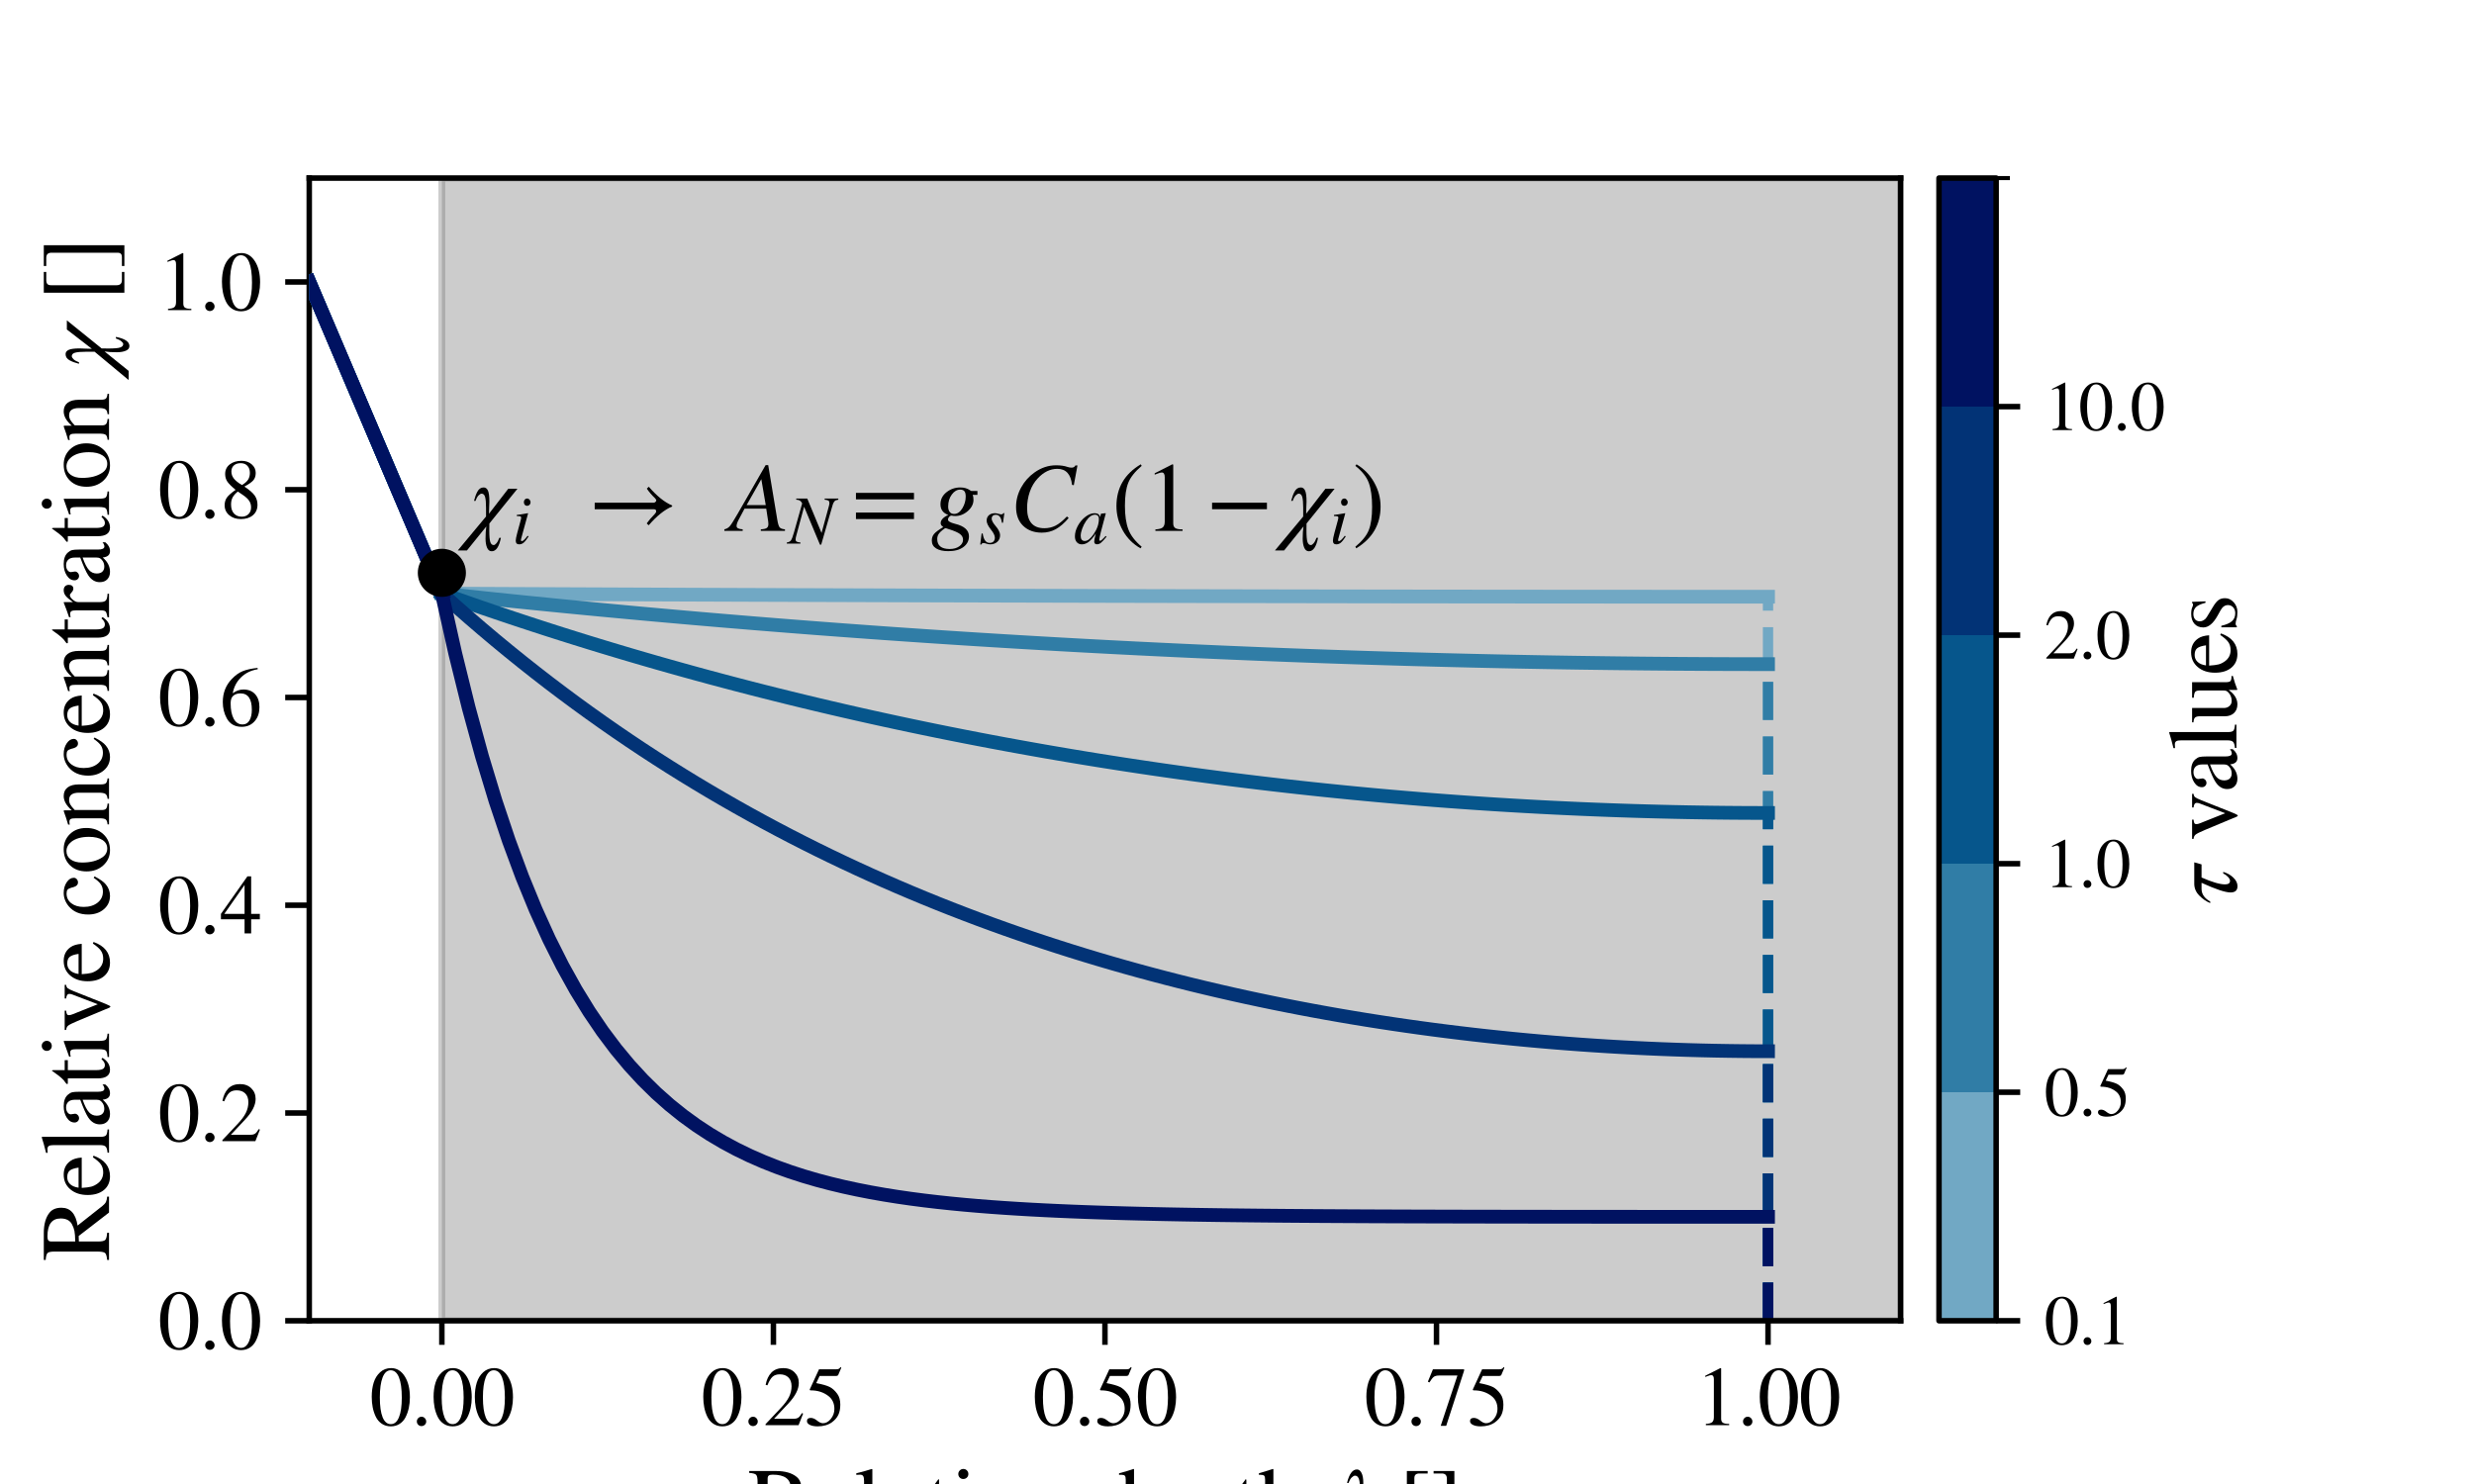<?xml version="1.0" encoding="utf-8" standalone="no"?>
<!DOCTYPE svg PUBLIC "-//W3C//DTD SVG 1.1//EN"
  "http://www.w3.org/Graphics/SVG/1.1/DTD/svg11.dtd">
<svg xmlns:xlink="http://www.w3.org/1999/xlink" width="360pt" height="216pt" viewBox="0 0 360 216" xmlns="http://www.w3.org/2000/svg" version="1.1">
 <defs>
  <style type="text/css">*{stroke-linejoin: round; stroke-linecap: butt}</style>
 </defs>
 <g id="figure_1">
  <g id="patch_1">
   <path d="M 0 216 
L 360 216 
L 360 0 
L 0 0 
z
" style="fill: #ffffff"/>
  </g>
  <g id="axes_1">
   <g id="patch_2">
    <path d="M 45 192.24 
L 276.57 192.24 
L 276.57 25.92 
L 45 25.92 
z
" style="fill: #ffffff"/>
   </g>
   <g id="PolyCollection_1">
    <defs>
     <path id="m9132b98c74" d="M 64.297 -23.76 
L 45 -23.76 
L 45 -190.08 
L 64.297 -190.08 
L 64.297 -190.08 
L 64.297 -23.76 
z
" style="stroke: #ffffff; stroke-opacity: 0.4"/>
    </defs>
    <g clip-path="url(#pfd5f0d694a)">
     <use xlink:href="#m9132b98c74" x="0" y="216" style="fill: #ffffff; fill-opacity: 0.4; stroke: #ffffff; stroke-opacity: 0.4"/>
    </g>
   </g>
   <g id="PolyCollection_2">
    <defs>
     <path id="md818b9df9e" d="M 276.57 -23.76 
L 64.297 -23.76 
L 64.297 -190.08 
L 276.57 -190.08 
L 276.57 -190.08 
L 276.57 -23.76 
z
" style="stroke: #808080; stroke-opacity: 0.4"/>
    </defs>
    <g clip-path="url(#pfd5f0d694a)">
     <use xlink:href="#md818b9df9e" x="0" y="216" style="fill: #808080; fill-opacity: 0.4; stroke: #808080; stroke-opacity: 0.4"/>
    </g>
   </g>
   <g id="matplotlib.axis_1">
    <g id="xtick_1">
     <g id="line2d_1">
      <defs>
       <path id="m2abc762a19" d="M 0 0 
L 0 3.5 
" style="stroke: #000000; stroke-width: 0.8"/>
      </defs>
      <g>
       <use xlink:href="#m2abc762a19" x="64.297" y="192.24" style="stroke: #000000; stroke-width: 0.8"/>
      </g>
     </g>
     <g id="text_1">
      <!-- 0.00 -->
      <g transform="translate(53.797 207.436) scale(0.12 -0.12)">
       <defs>
        <path id="STIXGeneral-Regular-30" d="M 3046 2112 
Q 3046 1683 2963 1302 
Q 2880 922 2717 602 
Q 2554 282 2266 96 
Q 1978 -90 1600 -90 
Q 1210 -90 915 108 
Q 621 307 461 640 
Q 301 973 227 1350 
Q 154 1728 154 2150 
Q 154 2746 301 3222 
Q 448 3699 790 4012 
Q 1133 4326 1626 4326 
Q 2253 4326 2649 3712 
Q 3046 3098 3046 2112 
z
M 2432 2080 
Q 2432 3091 2217 3625 
Q 2003 4160 1587 4160 
Q 1190 4160 979 3622 
Q 768 3085 768 2106 
Q 768 1120 979 598 
Q 1190 77 1600 77 
Q 2003 77 2217 598 
Q 2432 1120 2432 2080 
z
" transform="scale(0.016)"/>
        <path id="STIXGeneral-Regular-2e" d="M 1158 275 
Q 1158 134 1052 32 
Q 947 -70 800 -70 
Q 653 -70 550 32 
Q 448 134 448 281 
Q 448 429 553 534 
Q 659 640 806 640 
Q 947 640 1052 531 
Q 1158 422 1158 275 
z
" transform="scale(0.016)"/>
       </defs>
       <use xlink:href="#STIXGeneral-Regular-30"/>
       <use xlink:href="#STIXGeneral-Regular-2e" x="50"/>
       <use xlink:href="#STIXGeneral-Regular-30" x="75"/>
       <use xlink:href="#STIXGeneral-Regular-30" x="125"/>
      </g>
     </g>
    </g>
    <g id="xtick_2">
     <g id="line2d_2">
      <g>
       <use xlink:href="#m2abc762a19" x="112.541" y="192.24" style="stroke: #000000; stroke-width: 0.8"/>
      </g>
     </g>
     <g id="text_2">
      <!-- 0.25 -->
      <g transform="translate(102.041 207.436) scale(0.12 -0.12)">
       <defs>
        <path id="STIXGeneral-Regular-32" d="M 3034 877 
L 2688 0 
L 186 0 
L 186 77 
L 1325 1286 
Q 1773 1754 1965 2144 
Q 2157 2534 2157 2950 
Q 2157 3379 1920 3616 
Q 1683 3853 1267 3853 
Q 922 3853 720 3673 
Q 518 3494 326 3021 
L 192 3053 
Q 301 3648 630 3987 
Q 960 4326 1523 4326 
Q 2054 4326 2380 4006 
Q 2707 3686 2707 3200 
Q 2707 2477 1888 1613 
L 832 486 
L 2330 486 
Q 2541 486 2665 569 
Q 2790 653 2944 915 
L 3034 877 
z
" transform="scale(0.016)"/>
        <path id="STIXGeneral-Regular-35" d="M 2803 4358 
L 2573 3814 
Q 2534 3731 2400 3731 
L 1158 3731 
L 902 3187 
Q 1606 3053 1920 2896 
Q 2234 2739 2502 2368 
Q 2726 2061 2726 1555 
Q 2726 1094 2576 780 
Q 2426 467 2099 224 
Q 1664 -90 1011 -90 
Q 646 -90 422 19 
Q 198 128 198 307 
Q 198 550 486 550 
Q 717 550 960 352 
Q 1210 147 1414 147 
Q 1747 147 2012 480 
Q 2278 813 2278 1229 
Q 2278 1843 1850 2189 
Q 1293 2637 486 2637 
Q 410 2637 410 2688 
L 416 2720 
L 1114 4237 
L 2438 4237 
Q 2547 4237 2608 4269 
Q 2669 4301 2746 4403 
L 2803 4358 
z
" transform="scale(0.016)"/>
       </defs>
       <use xlink:href="#STIXGeneral-Regular-30"/>
       <use xlink:href="#STIXGeneral-Regular-2e" x="50"/>
       <use xlink:href="#STIXGeneral-Regular-32" x="75"/>
       <use xlink:href="#STIXGeneral-Regular-35" x="125"/>
      </g>
     </g>
    </g>
    <g id="xtick_3">
     <g id="line2d_3">
      <g>
       <use xlink:href="#m2abc762a19" x="160.785" y="192.24" style="stroke: #000000; stroke-width: 0.8"/>
      </g>
     </g>
     <g id="text_3">
      <!-- 0.50 -->
      <g transform="translate(150.285 207.436) scale(0.12 -0.12)">
       <use xlink:href="#STIXGeneral-Regular-30"/>
       <use xlink:href="#STIXGeneral-Regular-2e" x="50"/>
       <use xlink:href="#STIXGeneral-Regular-35" x="75"/>
       <use xlink:href="#STIXGeneral-Regular-30" x="125"/>
      </g>
     </g>
    </g>
    <g id="xtick_4">
     <g id="line2d_4">
      <g>
       <use xlink:href="#m2abc762a19" x="209.029" y="192.24" style="stroke: #000000; stroke-width: 0.8"/>
      </g>
     </g>
     <g id="text_4">
      <!-- 0.75 -->
      <g transform="translate(198.529 207.436) scale(0.12 -0.12)">
       <defs>
        <path id="STIXGeneral-Regular-37" d="M 2874 4134 
L 1517 -51 
L 1101 -51 
L 2368 3763 
L 992 3763 
Q 717 3763 582 3667 
Q 448 3571 243 3238 
L 128 3296 
L 512 4237 
L 2874 4237 
L 2874 4134 
z
" transform="scale(0.016)"/>
       </defs>
       <use xlink:href="#STIXGeneral-Regular-30"/>
       <use xlink:href="#STIXGeneral-Regular-2e" x="50"/>
       <use xlink:href="#STIXGeneral-Regular-37" x="75"/>
       <use xlink:href="#STIXGeneral-Regular-35" x="125"/>
      </g>
     </g>
    </g>
    <g id="xtick_5">
     <g id="line2d_5">
      <g>
       <use xlink:href="#m2abc762a19" x="257.272" y="192.24" style="stroke: #000000; stroke-width: 0.8"/>
      </g>
     </g>
     <g id="text_5">
      <!-- 1.00 -->
      <g transform="translate(246.773 207.436) scale(0.12 -0.12)">
       <defs>
        <path id="STIXGeneral-Regular-31" d="M 2522 0 
L 755 0 
L 755 96 
Q 1107 115 1235 227 
Q 1363 339 1363 608 
L 1363 3482 
Q 1363 3795 1171 3795 
Q 1082 3795 883 3718 
L 710 3654 
L 710 3744 
L 1856 4326 
L 1914 4307 
L 1914 486 
Q 1914 275 2042 185 
Q 2170 96 2522 96 
L 2522 0 
z
" transform="scale(0.016)"/>
       </defs>
       <use xlink:href="#STIXGeneral-Regular-31"/>
       <use xlink:href="#STIXGeneral-Regular-2e" x="50"/>
       <use xlink:href="#STIXGeneral-Regular-30" x="75"/>
       <use xlink:href="#STIXGeneral-Regular-30" x="125"/>
      </g>
     </g>
    </g>
    <g id="text_6">
     <!-- Relative depth $\lambda$ [] -->
     <g transform="translate(108.775 223.7) scale(0.14 -0.14)">
      <defs>
       <path id="STIXGeneral-Regular-52" d="M 4224 0 
L 3187 0 
L 1664 1971 
L 1306 1958 
L 1306 717 
Q 1306 352 1405 249 
Q 1504 147 1875 122 
L 1875 0 
L 109 0 
L 109 122 
Q 474 154 563 262 
Q 653 371 653 794 
L 653 3526 
Q 653 3885 563 3987 
Q 474 4090 109 4115 
L 109 4237 
L 1850 4237 
Q 2726 4237 3187 3859 
Q 3501 3603 3501 3091 
Q 3501 2221 2342 2042 
L 3622 422 
Q 3757 256 3878 198 
Q 4000 141 4224 122 
L 4224 0 
z
M 1306 3731 
L 1306 2195 
Q 1766 2202 1990 2246 
Q 2214 2291 2438 2413 
Q 2803 2618 2803 3142 
Q 2803 4000 1632 4000 
Q 1459 4000 1382 3945 
Q 1306 3891 1306 3731 
z
" transform="scale(0.016)"/>
       <path id="STIXGeneral-Regular-65" d="M 2611 1050 
L 2714 1005 
Q 2330 -64 1376 -64 
Q 813 -64 486 329 
Q 160 723 160 1389 
Q 160 2074 525 2509 
Q 890 2944 1485 2944 
Q 2061 2944 2374 2502 
Q 2560 2246 2592 1773 
L 621 1773 
Q 646 1370 700 1158 
Q 755 947 915 730 
Q 1184 378 1626 378 
Q 1939 378 2153 531 
Q 2368 685 2611 1050 
z
M 634 1978 
L 1939 1978 
Q 1882 2381 1750 2547 
Q 1619 2714 1312 2714 
Q 1043 2714 864 2525 
Q 685 2336 634 1978 
z
" transform="scale(0.016)"/>
       <path id="STIXGeneral-Regular-6c" d="M 1645 0 
L 134 0 
L 134 96 
Q 435 122 531 221 
Q 627 320 627 589 
L 627 3590 
Q 627 3821 569 3910 
Q 512 4000 358 4000 
Q 224 4000 122 3987 
L 122 4090 
Q 730 4237 1133 4371 
L 1165 4346 
L 1165 557 
Q 1165 288 1254 201 
Q 1344 115 1645 96 
L 1645 0 
z
" transform="scale(0.016)"/>
       <path id="STIXGeneral-Regular-61" d="M 2829 422 
L 2829 243 
Q 2586 -64 2253 -64 
Q 1888 -64 1843 403 
L 1837 403 
Q 1427 -64 909 -64 
Q 608 -64 422 112 
Q 237 288 237 602 
Q 237 1050 685 1350 
Q 992 1555 1837 1869 
L 1837 2214 
Q 1837 2502 1699 2646 
Q 1562 2790 1338 2790 
Q 1146 2790 1018 2697 
Q 890 2605 890 2477 
Q 890 2419 909 2348 
Q 928 2278 928 2208 
Q 928 2112 841 2029 
Q 755 1946 634 1946 
Q 525 1946 441 2029 
Q 358 2112 358 2240 
Q 358 2547 685 2752 
Q 986 2944 1421 2944 
Q 1939 2944 2176 2656 
Q 2291 2522 2323 2384 
Q 2355 2246 2355 1946 
L 2355 723 
Q 2355 301 2554 301 
Q 2682 301 2829 422 
z
M 1837 813 
L 1837 1715 
Q 1248 1510 1018 1293 
Q 800 1094 800 800 
Q 800 557 921 432 
Q 1043 307 1242 307 
Q 1453 307 1613 410 
Q 1747 506 1792 589 
Q 1837 672 1837 813 
z
" transform="scale(0.016)"/>
       <path id="STIXGeneral-Regular-74" d="M 1702 493 
L 1786 422 
Q 1478 -64 1011 -64 
Q 448 -64 448 749 
L 448 2675 
L 109 2675 
Q 83 2694 83 2720 
Q 83 2771 192 2842 
Q 435 2982 813 3526 
Q 826 3546 874 3606 
Q 922 3667 941 3706 
Q 986 3706 986 3622 
L 986 2880 
L 1632 2880 
L 1632 2675 
L 986 2675 
L 986 845 
Q 986 538 1062 403 
Q 1139 269 1318 269 
Q 1510 269 1702 493 
z
" transform="scale(0.016)"/>
       <path id="STIXGeneral-Regular-69" d="M 1152 4045 
Q 1152 3904 1056 3811 
Q 960 3718 819 3718 
Q 685 3718 592 3811 
Q 499 3904 499 4045 
Q 499 4179 595 4275 
Q 691 4371 826 4371 
Q 966 4371 1059 4275 
Q 1152 4179 1152 4045 
z
M 1619 0 
L 102 0 
L 102 96 
Q 435 115 521 211 
Q 608 307 608 666 
L 608 2118 
Q 608 2342 563 2432 
Q 518 2522 397 2522 
Q 243 2522 128 2490 
L 128 2592 
L 1120 2944 
L 1146 2918 
L 1146 672 
Q 1146 314 1226 218 
Q 1306 122 1619 96 
L 1619 0 
z
" transform="scale(0.016)"/>
       <path id="STIXGeneral-Regular-76" d="M 3053 2880 
L 3053 2784 
Q 2906 2771 2835 2688 
Q 2765 2605 2637 2285 
L 1818 230 
Q 1690 -90 1638 -90 
Q 1587 -90 1523 77 
Q 1510 96 1497 141 
Q 1485 186 1472 211 
L 704 2048 
Q 499 2534 403 2652 
Q 307 2771 122 2784 
L 122 2880 
L 1376 2880 
L 1376 2784 
Q 1210 2771 1146 2732 
Q 1082 2694 1082 2611 
Q 1082 2509 1139 2368 
L 1792 730 
L 2426 2387 
Q 2464 2483 2464 2579 
Q 2464 2758 2163 2784 
L 2163 2880 
L 3053 2880 
z
" transform="scale(0.016)"/>
       <path id="STIXGeneral-Regular-20" transform="scale(0.016)"/>
       <path id="STIXGeneral-Regular-64" d="M 3142 269 
L 2202 -64 
L 2176 -45 
L 2176 365 
Q 1869 -64 1357 -64 
Q 826 -64 499 317 
Q 173 698 173 1312 
Q 173 1990 563 2467 
Q 954 2944 1504 2944 
Q 1850 2944 2176 2669 
L 2176 3667 
Q 2176 3866 2118 3930 
Q 2061 3994 1882 3994 
Q 1792 3994 1741 3987 
L 1741 4090 
Q 2323 4243 2682 4371 
L 2714 4358 
L 2714 730 
Q 2714 506 2768 435 
Q 2822 365 2995 365 
Q 3034 365 3142 371 
L 3142 269 
z
M 2176 653 
L 2176 2125 
Q 2176 2381 1981 2573 
Q 1786 2765 1523 2765 
Q 1158 2765 940 2438 
Q 723 2112 723 1568 
Q 723 979 963 624 
Q 1203 269 1606 269 
Q 1907 269 2080 474 
Q 2176 582 2176 653 
z
" transform="scale(0.016)"/>
       <path id="STIXGeneral-Regular-70" d="M 1018 2931 
L 1018 2438 
Q 1421 2944 1939 2944 
Q 2406 2944 2707 2560 
Q 3008 2176 3008 1581 
Q 3008 883 2621 409 
Q 2234 -64 1664 -64 
Q 1466 -64 1328 -6 
Q 1190 51 1018 211 
L 1018 -794 
Q 1018 -1094 1120 -1180 
Q 1222 -1267 1581 -1274 
L 1581 -1389 
L 32 -1389 
L 32 -1280 
Q 314 -1254 397 -1171 
Q 480 -1088 480 -838 
L 480 2157 
Q 480 2381 429 2451 
Q 378 2522 218 2522 
Q 115 2522 58 2515 
L 58 2618 
Q 506 2752 979 2944 
L 1018 2931 
z
M 1018 2138 
L 1018 563 
Q 1018 422 1238 281 
Q 1459 141 1683 141 
Q 2029 141 2243 467 
Q 2458 794 2458 1325 
Q 2458 1888 2243 2224 
Q 2029 2560 1670 2560 
Q 1446 2560 1232 2419 
Q 1018 2278 1018 2138 
z
" transform="scale(0.016)"/>
       <path id="STIXGeneral-Regular-68" d="M 3117 0 
L 1760 0 
L 1760 96 
Q 2042 128 2118 224 
Q 2195 320 2195 653 
L 2195 1920 
Q 2195 2598 1722 2598 
Q 1530 2598 1370 2508 
Q 1210 2419 1005 2195 
L 1005 653 
Q 1005 320 1081 224 
Q 1158 128 1440 96 
L 1440 0 
L 58 0 
L 58 96 
Q 333 134 400 224 
Q 467 314 467 653 
L 467 3667 
Q 467 3872 406 3933 
Q 346 3994 141 3994 
Q 83 3994 64 3987 
L 64 4090 
L 237 4141 
Q 730 4288 973 4371 
L 1005 4352 
L 1005 2406 
Q 1229 2694 1446 2819 
Q 1664 2944 1946 2944 
Q 2733 2944 2733 1926 
L 2733 653 
Q 2733 320 2793 233 
Q 2854 147 3117 96 
L 3117 0 
z
" transform="scale(0.016)"/>
       <path id="STIXGeneral-Italic-3bb" d="M 2656 787 
L 2758 787 
Q 2560 -102 2112 -102 
Q 1965 -102 1869 48 
Q 1773 198 1773 499 
Q 1773 672 1789 889 
Q 1805 1107 1833 1446 
Q 1862 1786 1875 2016 
L 538 0 
L -77 0 
L 1907 2739 
Q 1933 2970 1933 3245 
Q 1933 3936 1619 3936 
Q 1530 3936 1408 3821 
Q 1286 3706 1203 3462 
L 1101 3462 
Q 1312 4339 1747 4339 
Q 1926 4339 2041 4115 
Q 2157 3891 2157 3475 
Q 2157 3040 2093 2192 
Q 2029 1344 2029 941 
Q 2029 602 2089 451 
Q 2150 301 2291 301 
Q 2483 301 2656 787 
z
" transform="scale(0.016)"/>
       <path id="STIXGeneral-Regular-5b" d="M 1914 -998 
L 563 -998 
L 563 4237 
L 1914 4237 
L 1914 4077 
L 1382 4077 
Q 1216 4077 1133 4006 
Q 1050 3936 1050 3770 
L 1050 -493 
Q 1050 -838 1382 -838 
L 1914 -838 
L 1914 -998 
z
" transform="scale(0.016)"/>
       <path id="STIXGeneral-Regular-5d" d="M 1568 -998 
L 218 -998 
L 218 -838 
L 781 -838 
Q 947 -838 1014 -768 
Q 1082 -698 1082 -544 
L 1082 3731 
Q 1082 4077 755 4077 
L 218 4077 
L 218 4237 
L 1568 4237 
L 1568 -998 
z
" transform="scale(0.016)"/>
      </defs>
      <use xlink:href="#STIXGeneral-Regular-52" transform="translate(0 0.703)"/>
      <use xlink:href="#STIXGeneral-Regular-65" transform="translate(66.7 0.703)"/>
      <use xlink:href="#STIXGeneral-Regular-6c" transform="translate(111.1 0.703)"/>
      <use xlink:href="#STIXGeneral-Regular-61" transform="translate(138.9 0.703)"/>
      <use xlink:href="#STIXGeneral-Regular-74" transform="translate(183.3 0.703)"/>
      <use xlink:href="#STIXGeneral-Regular-69" transform="translate(211.1 0.703)"/>
      <use xlink:href="#STIXGeneral-Regular-76" transform="translate(238.9 0.703)"/>
      <use xlink:href="#STIXGeneral-Regular-65" transform="translate(288.9 0.703)"/>
      <use xlink:href="#STIXGeneral-Regular-20" transform="translate(333.3 0.703)"/>
      <use xlink:href="#STIXGeneral-Regular-64" transform="translate(358.3 0.703)"/>
      <use xlink:href="#STIXGeneral-Regular-65" transform="translate(408.3 0.703)"/>
      <use xlink:href="#STIXGeneral-Regular-70" transform="translate(452.7 0.703)"/>
      <use xlink:href="#STIXGeneral-Regular-74" transform="translate(502.7 0.703)"/>
      <use xlink:href="#STIXGeneral-Regular-68" transform="translate(530.5 0.703)"/>
      <use xlink:href="#STIXGeneral-Regular-20" transform="translate(580.5 0.703)"/>
      <use xlink:href="#STIXGeneral-Italic-3bb" transform="translate(605.5 0.703)"/>
      <use xlink:href="#STIXGeneral-Regular-20" transform="translate(651.3 0.703)"/>
      <use xlink:href="#STIXGeneral-Regular-5b" transform="translate(676.3 0.703)"/>
      <use xlink:href="#STIXGeneral-Regular-5d" transform="translate(709.6 0.703)"/>
     </g>
    </g>
   </g>
   <g id="matplotlib.axis_2">
    <g id="ytick_1">
     <g id="line2d_6">
      <defs>
       <path id="md432a078e5" d="M 0 0 
L -3.5 0 
" style="stroke: #000000; stroke-width: 0.8"/>
      </defs>
      <g>
       <use xlink:href="#md432a078e5" x="45" y="192.24" style="stroke: #000000; stroke-width: 0.8"/>
      </g>
     </g>
     <g id="text_7">
      <!-- 0.0 -->
      <g transform="translate(23 196.338) scale(0.12 -0.12)">
       <use xlink:href="#STIXGeneral-Regular-30"/>
       <use xlink:href="#STIXGeneral-Regular-2e" x="50"/>
       <use xlink:href="#STIXGeneral-Regular-30" x="75"/>
      </g>
     </g>
    </g>
    <g id="ytick_2">
     <g id="line2d_7">
      <g>
       <use xlink:href="#md432a078e5" x="45" y="162" style="stroke: #000000; stroke-width: 0.8"/>
      </g>
     </g>
     <g id="text_8">
      <!-- 0.2 -->
      <g transform="translate(23 166.098) scale(0.12 -0.12)">
       <use xlink:href="#STIXGeneral-Regular-30"/>
       <use xlink:href="#STIXGeneral-Regular-2e" x="50"/>
       <use xlink:href="#STIXGeneral-Regular-32" x="75"/>
      </g>
     </g>
    </g>
    <g id="ytick_3">
     <g id="line2d_8">
      <g>
       <use xlink:href="#md432a078e5" x="45" y="131.76" style="stroke: #000000; stroke-width: 0.8"/>
      </g>
     </g>
     <g id="text_9">
      <!-- 0.4 -->
      <g transform="translate(23 135.858) scale(0.12 -0.12)">
       <defs>
        <path id="STIXGeneral-Regular-34" d="M 3027 1069 
L 2368 1069 
L 2368 0 
L 1869 0 
L 1869 1069 
L 77 1069 
L 77 1478 
L 2086 4326 
L 2368 4326 
L 2368 1478 
L 3027 1478 
L 3027 1069 
z
M 1869 1478 
L 1869 3674 
L 333 1478 
L 1869 1478 
z
" transform="scale(0.016)"/>
       </defs>
       <use xlink:href="#STIXGeneral-Regular-30"/>
       <use xlink:href="#STIXGeneral-Regular-2e" x="50"/>
       <use xlink:href="#STIXGeneral-Regular-34" x="75"/>
      </g>
     </g>
    </g>
    <g id="ytick_4">
     <g id="line2d_9">
      <g>
       <use xlink:href="#md432a078e5" x="45" y="101.52" style="stroke: #000000; stroke-width: 0.8"/>
      </g>
     </g>
     <g id="text_10">
      <!-- 0.6 -->
      <g transform="translate(23 105.618) scale(0.12 -0.12)">
       <defs>
        <path id="STIXGeneral-Regular-36" d="M 2854 4378 
L 2867 4275 
Q 2112 4154 1606 3664 
Q 1101 3174 973 2451 
Q 1344 2739 1786 2739 
Q 2349 2739 2672 2380 
Q 2995 2022 2995 1402 
Q 2995 774 2669 378 
Q 2291 -90 1651 -90 
Q 870 -90 518 557 
Q 218 1107 218 1786 
Q 218 2835 915 3552 
Q 1312 3962 1731 4131 
Q 2150 4301 2854 4378 
z
M 2419 1203 
Q 2419 2445 1555 2445 
Q 1235 2445 1024 2275 
Q 813 2106 813 1702 
Q 813 954 1046 522 
Q 1280 90 1722 90 
Q 2061 90 2240 394 
Q 2419 698 2419 1203 
z
" transform="scale(0.016)"/>
       </defs>
       <use xlink:href="#STIXGeneral-Regular-30"/>
       <use xlink:href="#STIXGeneral-Regular-2e" x="50"/>
       <use xlink:href="#STIXGeneral-Regular-36" x="75"/>
      </g>
     </g>
    </g>
    <g id="ytick_5">
     <g id="line2d_10">
      <g>
       <use xlink:href="#md432a078e5" x="45" y="71.28" style="stroke: #000000; stroke-width: 0.8"/>
      </g>
     </g>
     <g id="text_11">
      <!-- 0.8 -->
      <g transform="translate(23 75.378) scale(0.12 -0.12)">
       <defs>
        <path id="STIXGeneral-Regular-38" d="M 2848 992 
Q 2848 499 2505 204 
Q 2163 -90 1587 -90 
Q 1050 -90 704 204 
Q 358 499 358 954 
Q 358 1293 524 1533 
Q 691 1773 1190 2125 
Q 710 2522 553 2765 
Q 397 3008 397 3328 
Q 397 3782 745 4054 
Q 1094 4326 1638 4326 
Q 2106 4326 2410 4060 
Q 2714 3795 2714 3411 
Q 2714 3059 2531 2848 
Q 2349 2637 1856 2374 
Q 2432 1990 2640 1689 
Q 2848 1389 2848 992 
z
M 2272 3411 
Q 2272 3744 2086 3945 
Q 1901 4147 1574 4147 
Q 1248 4147 1059 3977 
Q 870 3808 870 3513 
Q 870 3219 1059 2979 
Q 1248 2739 1670 2490 
Q 1997 2682 2134 2896 
Q 2272 3110 2272 3411 
z
M 1734 1741 
L 1357 1997 
Q 1075 1766 960 1545 
Q 845 1325 845 1011 
Q 845 576 1065 333 
Q 1286 90 1658 90 
Q 1971 90 2166 285 
Q 2362 480 2362 794 
Q 2362 1082 2214 1299 
Q 2067 1517 1734 1741 
z
" transform="scale(0.016)"/>
       </defs>
       <use xlink:href="#STIXGeneral-Regular-30"/>
       <use xlink:href="#STIXGeneral-Regular-2e" x="50"/>
       <use xlink:href="#STIXGeneral-Regular-38" x="75"/>
      </g>
     </g>
    </g>
    <g id="ytick_6">
     <g id="line2d_11">
      <g>
       <use xlink:href="#md432a078e5" x="45" y="41.04" style="stroke: #000000; stroke-width: 0.8"/>
      </g>
     </g>
     <g id="text_12">
      <!-- 1.0 -->
      <g transform="translate(23 45.138) scale(0.12 -0.12)">
       <use xlink:href="#STIXGeneral-Regular-31"/>
       <use xlink:href="#STIXGeneral-Regular-2e" x="50"/>
       <use xlink:href="#STIXGeneral-Regular-30" x="75"/>
      </g>
     </g>
    </g>
    <g id="text_13">
     <!-- Relative concentration $\chi$ [] -->
     <g transform="translate(15.962 183.63) rotate(-90) scale(0.14 -0.14)">
      <defs>
       <path id="STIXGeneral-Regular-63" d="M 2547 998 
L 2637 941 
Q 2362 403 2112 205 
Q 1786 -64 1376 -64 
Q 845 -64 502 336 
Q 160 736 160 1357 
Q 160 2170 698 2618 
Q 1094 2944 1562 2944 
Q 1965 2944 2256 2749 
Q 2547 2554 2547 2285 
Q 2547 2176 2457 2096 
Q 2368 2016 2246 2016 
Q 2022 2016 1939 2310 
L 1901 2451 
Q 1850 2630 1773 2694 
Q 1696 2758 1523 2758 
Q 1133 2758 893 2451 
Q 653 2144 653 1645 
Q 653 1094 928 745 
Q 1203 397 1645 397 
Q 1920 397 2118 528 
Q 2317 659 2547 998 
z
" transform="scale(0.016)"/>
       <path id="STIXGeneral-Regular-6f" d="M 3008 1478 
Q 3008 806 2608 371 
Q 2208 -64 1568 -64 
Q 979 -64 582 368 
Q 186 800 186 1459 
Q 186 2125 582 2534 
Q 979 2944 1626 2944 
Q 2221 2944 2614 2537 
Q 3008 2131 3008 1478 
z
M 2432 1306 
Q 2432 2035 2112 2445 
Q 1856 2765 1504 2765 
Q 1171 2765 966 2493 
Q 762 2221 762 1747 
Q 762 928 1101 435 
Q 1318 115 1677 115 
Q 2029 115 2230 432 
Q 2432 749 2432 1306 
z
" transform="scale(0.016)"/>
       <path id="STIXGeneral-Regular-6e" d="M 3104 0 
L 1773 0 
L 1779 96 
Q 2016 115 2096 233 
Q 2176 352 2176 672 
L 2176 1946 
Q 2176 2592 1709 2592 
Q 1549 2592 1408 2515 
Q 1267 2438 1050 2227 
L 1050 461 
Q 1050 269 1136 192 
Q 1222 115 1466 96 
L 1466 0 
L 115 0 
L 115 96 
Q 358 115 435 214 
Q 512 314 512 602 
L 512 2157 
Q 512 2394 467 2483 
Q 422 2573 288 2573 
Q 160 2573 102 2547 
L 102 2656 
Q 550 2784 979 2944 
L 1030 2925 
L 1030 2426 
L 1037 2426 
Q 1491 2944 1958 2944 
Q 2323 2944 2518 2688 
Q 2714 2432 2714 1958 
L 2714 544 
Q 2714 288 2790 205 
Q 2867 122 3104 96 
L 3104 0 
z
" transform="scale(0.016)"/>
       <path id="STIXGeneral-Regular-72" d="M 1024 2931 
L 1024 2342 
Q 1267 2688 1430 2816 
Q 1594 2944 1792 2944 
Q 1958 2944 2051 2854 
Q 2144 2765 2144 2605 
Q 2144 2470 2077 2393 
Q 2010 2317 1894 2317 
Q 1773 2317 1638 2445 
Q 1536 2541 1472 2541 
Q 1338 2541 1181 2355 
Q 1024 2170 1024 2016 
L 1024 576 
Q 1024 301 1133 205 
Q 1242 109 1568 96 
L 1568 0 
L 32 0 
L 32 96 
Q 339 154 412 224 
Q 486 294 486 538 
L 486 2138 
Q 486 2349 438 2435 
Q 390 2522 269 2522 
Q 166 2522 45 2496 
L 45 2598 
Q 448 2726 992 2944 
L 1024 2931 
z
" transform="scale(0.016)"/>
       <path id="STIXGeneral-Italic-3c7" d="M 3187 2739 
L 1363 480 
Q 1357 314 1357 38 
Q 1357 -531 1424 -726 
Q 1491 -922 1645 -922 
Q 1722 -922 1824 -803 
Q 1926 -685 2010 -448 
L 2112 -448 
Q 1939 -1325 1517 -1325 
Q 1312 -1325 1213 -1091 
Q 1114 -858 1114 -506 
Q 1114 -32 1165 288 
L -96 -1274 
L -691 -1274 
L 1146 934 
L 1146 1504 
Q 1146 1990 1085 2204 
Q 1024 2419 858 2419 
Q 774 2419 662 2307 
Q 550 2195 467 1952 
L 365 1952 
Q 416 2144 461 2272 
Q 506 2400 579 2541 
Q 653 2682 755 2752 
Q 858 2822 992 2822 
Q 1178 2822 1270 2617 
Q 1363 2413 1363 1901 
Q 1363 1882 1360 1818 
Q 1357 1754 1350 1571 
Q 1344 1389 1338 1114 
L 2592 2739 
L 3187 2739 
z
" transform="scale(0.016)"/>
      </defs>
      <use xlink:href="#STIXGeneral-Regular-52" transform="translate(0 0.703)"/>
      <use xlink:href="#STIXGeneral-Regular-65" transform="translate(66.7 0.703)"/>
      <use xlink:href="#STIXGeneral-Regular-6c" transform="translate(111.1 0.703)"/>
      <use xlink:href="#STIXGeneral-Regular-61" transform="translate(138.9 0.703)"/>
      <use xlink:href="#STIXGeneral-Regular-74" transform="translate(183.3 0.703)"/>
      <use xlink:href="#STIXGeneral-Regular-69" transform="translate(211.1 0.703)"/>
      <use xlink:href="#STIXGeneral-Regular-76" transform="translate(238.9 0.703)"/>
      <use xlink:href="#STIXGeneral-Regular-65" transform="translate(288.9 0.703)"/>
      <use xlink:href="#STIXGeneral-Regular-20" transform="translate(333.3 0.703)"/>
      <use xlink:href="#STIXGeneral-Regular-63" transform="translate(358.3 0.703)"/>
      <use xlink:href="#STIXGeneral-Regular-6f" transform="translate(402.7 0.703)"/>
      <use xlink:href="#STIXGeneral-Regular-6e" transform="translate(452.7 0.703)"/>
      <use xlink:href="#STIXGeneral-Regular-63" transform="translate(502.7 0.703)"/>
      <use xlink:href="#STIXGeneral-Regular-65" transform="translate(547.1 0.703)"/>
      <use xlink:href="#STIXGeneral-Regular-6e" transform="translate(591.5 0.703)"/>
      <use xlink:href="#STIXGeneral-Regular-74" transform="translate(641.5 0.703)"/>
      <use xlink:href="#STIXGeneral-Regular-72" transform="translate(669.3 0.703)"/>
      <use xlink:href="#STIXGeneral-Regular-61" transform="translate(702.6 0.703)"/>
      <use xlink:href="#STIXGeneral-Regular-74" transform="translate(747 0.703)"/>
      <use xlink:href="#STIXGeneral-Regular-69" transform="translate(774.8 0.703)"/>
      <use xlink:href="#STIXGeneral-Regular-6f" transform="translate(802.6 0.703)"/>
      <use xlink:href="#STIXGeneral-Regular-6e" transform="translate(852.6 0.703)"/>
      <use xlink:href="#STIXGeneral-Regular-20" transform="translate(902.6 0.703)"/>
      <use xlink:href="#STIXGeneral-Italic-3c7" transform="translate(927.6 0.703)"/>
      <use xlink:href="#STIXGeneral-Regular-20" transform="translate(973.3 0.703)"/>
      <use xlink:href="#STIXGeneral-Regular-5b" transform="translate(998.3 0.703)"/>
      <use xlink:href="#STIXGeneral-Regular-5d" transform="translate(1031.6 0.703)"/>
     </g>
    </g>
   </g>
   <g id="line2d_12">
    <path d="M 257.272 192.24 
L 257.272 86.852 
" clip-path="url(#pfd5f0d694a)" style="fill: none; stroke-dasharray: 5.55,2.4; stroke-dashoffset: 0; stroke: #71a8c4; stroke-width: 1.5"/>
   </g>
   <g id="line2d_13">
    <path d="M 257.272 192.24 
L 257.272 96.668 
" clip-path="url(#pfd5f0d694a)" style="fill: none; stroke-dasharray: 5.55,2.4; stroke-dashoffset: 0; stroke: #307da6; stroke-width: 1.5"/>
   </g>
   <g id="line2d_14">
    <path d="M 257.272 192.24 
L 257.272 118.329 
" clip-path="url(#pfd5f0d694a)" style="fill: none; stroke-dasharray: 5.55,2.4; stroke-dashoffset: 0; stroke: #06568c; stroke-width: 1.5"/>
   </g>
   <g id="line2d_15">
    <path d="M 257.272 192.24 
L 257.272 153.006 
" clip-path="url(#pfd5f0d694a)" style="fill: none; stroke-dasharray: 5.55,2.4; stroke-dashoffset: 0; stroke: #023376; stroke-width: 1.5"/>
   </g>
   <g id="line2d_16">
    <path d="M 257.272 192.24 
L 257.272 177.112 
" clip-path="url(#pfd5f0d694a)" style="fill: none; stroke-dasharray: 5.55,2.4; stroke-dashoffset: 0; stroke: #001261; stroke-width: 1.5"/>
   </g>
   <g id="patch_3">
    <path d="M 45 192.24 
L 45 25.92 
" style="fill: none; stroke: #000000; stroke-width: 0.8; stroke-linejoin: miter; stroke-linecap: square"/>
   </g>
   <g id="patch_4">
    <path d="M 276.57 192.24 
L 276.57 25.92 
" style="fill: none; stroke: #000000; stroke-width: 0.8; stroke-linejoin: miter; stroke-linecap: square"/>
   </g>
   <g id="patch_5">
    <path d="M 45 192.24 
L 276.57 192.24 
" style="fill: none; stroke: #000000; stroke-width: 0.8; stroke-linejoin: miter; stroke-linecap: square"/>
   </g>
   <g id="patch_6">
    <path d="M 45 25.92 
L 276.57 25.92 
" style="fill: none; stroke: #000000; stroke-width: 0.8; stroke-linejoin: miter; stroke-linecap: square"/>
   </g>
   <g id="line2d_17">
    <path d="M 45 41.04 
L 47.144 46.08 
L 49.288 51.12 
L 51.432 56.16 
L 53.577 61.2 
L 55.721 66.24 
L 57.865 71.28 
L 60.009 76.32 
L 62.153 81.36 
L 64.297 86.4 
" clip-path="url(#pfd5f0d694a)" style="fill: none; stroke: #71a8c4; stroke-width: 2; stroke-linecap: square"/>
   </g>
   <g id="line2d_18">
    <path d="M 64.297 86.4 
L 66.247 86.409 
L 68.196 86.418 
L 70.145 86.427 
L 72.094 86.436 
L 74.044 86.445 
L 75.993 86.453 
L 77.942 86.462 
L 79.891 86.47 
L 81.841 86.478 
L 83.79 86.487 
L 85.739 86.495 
L 87.688 86.503 
L 89.638 86.511 
L 91.587 86.519 
L 93.536 86.527 
L 95.485 86.534 
L 97.435 86.542 
L 99.384 86.549 
L 101.333 86.557 
L 103.282 86.564 
L 105.232 86.571 
L 107.181 86.579 
L 109.13 86.586 
L 111.079 86.593 
L 113.029 86.599 
L 114.978 86.606 
L 116.927 86.613 
L 118.876 86.619 
L 120.826 86.626 
L 122.775 86.632 
L 124.724 86.639 
L 126.673 86.645 
L 128.623 86.651 
L 130.572 86.657 
L 132.521 86.663 
L 134.47 86.669 
L 136.419 86.675 
L 138.369 86.68 
L 140.318 86.686 
L 142.267 86.691 
L 144.216 86.697 
L 146.166 86.702 
L 148.115 86.707 
L 150.064 86.712 
L 152.013 86.717 
L 153.963 86.722 
L 155.912 86.727 
L 157.861 86.732 
L 159.81 86.737 
L 161.76 86.741 
L 163.709 86.746 
L 165.658 86.75 
L 167.607 86.754 
L 169.557 86.758 
L 171.506 86.763 
L 173.455 86.767 
L 175.404 86.77 
L 177.354 86.774 
L 179.303 86.778 
L 181.252 86.782 
L 183.201 86.785 
L 185.151 86.789 
L 187.1 86.792 
L 189.049 86.795 
L 190.998 86.798 
L 192.947 86.802 
L 194.897 86.805 
L 196.846 86.807 
L 198.795 86.81 
L 200.744 86.813 
L 202.694 86.816 
L 204.643 86.818 
L 206.592 86.821 
L 208.541 86.823 
L 210.491 86.825 
L 212.44 86.827 
L 214.389 86.829 
L 216.338 86.831 
L 218.288 86.833 
L 220.237 86.835 
L 222.186 86.837 
L 224.135 86.838 
L 226.085 86.84 
L 228.034 86.841 
L 229.983 86.843 
L 231.932 86.844 
L 233.882 86.845 
L 235.831 86.846 
L 237.78 86.847 
L 239.729 86.848 
L 241.679 86.849 
L 243.628 86.849 
L 245.577 86.85 
L 247.526 86.851 
L 249.476 86.851 
L 251.425 86.851 
L 253.374 86.852 
L 255.323 86.852 
L 257.272 86.852 
" clip-path="url(#pfd5f0d694a)" style="fill: none; stroke: #71a8c4; stroke-width: 2; stroke-linecap: square"/>
   </g>
   <g id="line2d_19">
    <path d="M 45 41.04 
L 47.144 46.08 
L 49.288 51.12 
L 51.432 56.16 
L 53.577 61.2 
L 55.721 66.24 
L 57.865 71.28 
L 60.009 76.32 
L 62.153 81.36 
L 64.297 86.4 
" clip-path="url(#pfd5f0d694a)" style="fill: none; stroke: #307da6; stroke-width: 2; stroke-linecap: square"/>
   </g>
   <g id="line2d_20">
    <path d="M 64.297 86.4 
L 66.247 86.611 
L 68.196 86.819 
L 70.145 87.025 
L 72.094 87.228 
L 74.044 87.43 
L 75.993 87.629 
L 77.942 87.826 
L 79.891 88.02 
L 81.841 88.213 
L 83.79 88.403 
L 85.739 88.59 
L 87.688 88.776 
L 89.638 88.959 
L 91.587 89.14 
L 93.536 89.319 
L 95.485 89.495 
L 97.435 89.669 
L 99.384 89.841 
L 101.333 90.011 
L 103.282 90.179 
L 105.232 90.344 
L 107.181 90.507 
L 109.13 90.668 
L 111.079 90.827 
L 113.029 90.983 
L 114.978 91.138 
L 116.927 91.29 
L 118.876 91.44 
L 120.826 91.587 
L 122.775 91.733 
L 124.724 91.876 
L 126.673 92.018 
L 128.623 92.157 
L 130.572 92.294 
L 132.521 92.428 
L 134.47 92.561 
L 136.419 92.691 
L 138.369 92.819 
L 140.318 92.946 
L 142.267 93.07 
L 144.216 93.191 
L 146.166 93.311 
L 148.115 93.429 
L 150.064 93.544 
L 152.013 93.657 
L 153.963 93.768 
L 155.912 93.877 
L 157.861 93.984 
L 159.81 94.089 
L 161.76 94.192 
L 163.709 94.292 
L 165.658 94.391 
L 167.607 94.487 
L 169.557 94.581 
L 171.506 94.673 
L 173.455 94.763 
L 175.404 94.851 
L 177.354 94.937 
L 179.303 95.02 
L 181.252 95.102 
L 183.201 95.182 
L 185.151 95.259 
L 187.1 95.334 
L 189.049 95.408 
L 190.998 95.479 
L 192.947 95.548 
L 194.897 95.615 
L 196.846 95.68 
L 198.795 95.743 
L 200.744 95.803 
L 202.694 95.862 
L 204.643 95.919 
L 206.592 95.973 
L 208.541 96.026 
L 210.491 96.076 
L 212.44 96.124 
L 214.389 96.171 
L 216.338 96.215 
L 218.288 96.257 
L 220.237 96.297 
L 222.186 96.335 
L 224.135 96.371 
L 226.085 96.405 
L 228.034 96.437 
L 229.983 96.467 
L 231.932 96.494 
L 233.882 96.52 
L 235.831 96.544 
L 237.78 96.565 
L 239.729 96.585 
L 241.679 96.602 
L 243.628 96.618 
L 245.577 96.631 
L 247.526 96.642 
L 249.476 96.651 
L 251.425 96.659 
L 253.374 96.664 
L 255.323 96.667 
L 257.272 96.668 
" clip-path="url(#pfd5f0d694a)" style="fill: none; stroke: #307da6; stroke-width: 2; stroke-linecap: square"/>
   </g>
   <g id="line2d_21">
    <path d="M 45 41.04 
L 47.144 46.08 
L 49.288 51.12 
L 51.432 56.16 
L 53.577 61.2 
L 55.721 66.24 
L 57.865 71.28 
L 60.009 76.32 
L 62.153 81.36 
L 64.297 86.4 
" clip-path="url(#pfd5f0d694a)" style="fill: none; stroke: #06568c; stroke-width: 2; stroke-linecap: square"/>
   </g>
   <g id="line2d_22">
    <path d="M 64.297 86.4 
L 66.247 87.093 
L 68.196 87.777 
L 70.145 88.452 
L 72.094 89.118 
L 74.044 89.775 
L 75.993 90.423 
L 77.942 91.062 
L 79.891 91.693 
L 81.841 92.315 
L 83.79 92.928 
L 85.739 93.532 
L 87.688 94.128 
L 89.638 94.715 
L 91.587 95.295 
L 93.536 95.865 
L 95.485 96.428 
L 97.435 96.982 
L 99.384 97.528 
L 101.333 98.066 
L 103.282 98.596 
L 105.232 99.117 
L 107.181 99.631 
L 109.13 100.137 
L 111.079 100.635 
L 113.029 101.125 
L 114.978 101.608 
L 116.927 102.083 
L 118.876 102.55 
L 120.826 103.01 
L 122.775 103.462 
L 124.724 103.906 
L 126.673 104.343 
L 128.623 104.773 
L 130.572 105.195 
L 132.521 105.61 
L 134.47 106.017 
L 136.419 106.418 
L 138.369 106.811 
L 140.318 107.197 
L 142.267 107.575 
L 144.216 107.947 
L 146.166 108.312 
L 148.115 108.669 
L 150.064 109.02 
L 152.013 109.364 
L 153.963 109.7 
L 155.912 110.03 
L 157.861 110.353 
L 159.81 110.67 
L 161.76 110.979 
L 163.709 111.282 
L 165.658 111.578 
L 167.607 111.867 
L 169.557 112.15 
L 171.506 112.426 
L 173.455 112.695 
L 175.404 112.958 
L 177.354 113.214 
L 179.303 113.464 
L 181.252 113.707 
L 183.201 113.944 
L 185.151 114.175 
L 187.1 114.398 
L 189.049 114.616 
L 190.998 114.827 
L 192.947 115.032 
L 194.897 115.23 
L 196.846 115.423 
L 198.795 115.608 
L 200.744 115.788 
L 202.694 115.961 
L 204.643 116.128 
L 206.592 116.289 
L 208.541 116.444 
L 210.491 116.592 
L 212.44 116.735 
L 214.389 116.871 
L 216.338 117.001 
L 218.288 117.125 
L 220.237 117.242 
L 222.186 117.354 
L 224.135 117.46 
L 226.085 117.559 
L 228.034 117.652 
L 229.983 117.74 
L 231.932 117.821 
L 233.882 117.896 
L 235.831 117.965 
L 237.78 118.028 
L 239.729 118.085 
L 241.679 118.136 
L 243.628 118.181 
L 245.577 118.221 
L 247.526 118.254 
L 249.476 118.281 
L 251.425 118.302 
L 253.374 118.317 
L 255.323 118.326 
L 257.272 118.329 
" clip-path="url(#pfd5f0d694a)" style="fill: none; stroke: #06568c; stroke-width: 2; stroke-linecap: square"/>
   </g>
   <g id="line2d_23">
    <path d="M 45 41.04 
L 47.144 46.08 
L 49.288 51.12 
L 51.432 56.16 
L 53.577 61.2 
L 55.721 66.24 
L 57.865 71.28 
L 60.009 76.32 
L 62.153 81.36 
L 64.297 86.4 
" clip-path="url(#pfd5f0d694a)" style="fill: none; stroke: #023376; stroke-width: 2; stroke-linecap: square"/>
   </g>
   <g id="line2d_24">
    <path d="M 64.297 86.4 
L 66.247 88.148 
L 68.196 89.861 
L 70.145 91.537 
L 72.094 93.179 
L 74.044 94.786 
L 75.993 96.36 
L 77.942 97.9 
L 79.891 99.409 
L 81.841 100.885 
L 83.79 102.331 
L 85.739 103.746 
L 87.688 105.131 
L 89.638 106.487 
L 91.587 107.814 
L 93.536 109.112 
L 95.485 110.383 
L 97.435 111.627 
L 99.384 112.844 
L 101.333 114.034 
L 103.282 115.199 
L 105.232 116.339 
L 107.181 117.453 
L 109.13 118.544 
L 111.079 119.61 
L 113.029 120.654 
L 114.978 121.674 
L 116.927 122.671 
L 118.876 123.646 
L 120.826 124.6 
L 122.775 125.531 
L 124.724 126.442 
L 126.673 127.333 
L 128.623 128.202 
L 130.572 129.052 
L 132.521 129.883 
L 134.47 130.694 
L 136.419 131.486 
L 138.369 132.259 
L 140.318 133.014 
L 142.267 133.751 
L 144.216 134.471 
L 146.166 135.173 
L 148.115 135.858 
L 150.064 136.526 
L 152.013 137.177 
L 153.963 137.812 
L 155.912 138.432 
L 157.861 139.035 
L 159.81 139.623 
L 161.76 140.195 
L 163.709 140.753 
L 165.658 141.295 
L 167.607 141.823 
L 169.557 142.337 
L 171.506 142.836 
L 173.455 143.321 
L 175.404 143.793 
L 177.354 144.251 
L 179.303 144.696 
L 181.252 145.127 
L 183.201 145.545 
L 185.151 145.951 
L 187.1 146.343 
L 189.049 146.723 
L 190.998 147.091 
L 192.947 147.446 
L 194.897 147.79 
L 196.846 148.121 
L 198.795 148.441 
L 200.744 148.748 
L 202.694 149.045 
L 204.643 149.329 
L 206.592 149.603 
L 208.541 149.865 
L 210.491 150.116 
L 212.44 150.356 
L 214.389 150.585 
L 216.338 150.804 
L 218.288 151.011 
L 220.237 151.208 
L 222.186 151.394 
L 224.135 151.57 
L 226.085 151.736 
L 228.034 151.891 
L 229.983 152.036 
L 231.932 152.17 
L 233.882 152.294 
L 235.831 152.409 
L 237.78 152.513 
L 239.729 152.607 
L 241.679 152.691 
L 243.628 152.765 
L 245.577 152.829 
L 247.526 152.883 
L 249.476 152.928 
L 251.425 152.962 
L 253.374 152.987 
L 255.323 153.002 
L 257.272 153.006 
" clip-path="url(#pfd5f0d694a)" style="fill: none; stroke: #023376; stroke-width: 2; stroke-linecap: square"/>
   </g>
   <g id="line2d_25">
    <path d="M 45 41.04 
L 47.144 46.08 
L 49.288 51.12 
L 51.432 56.16 
L 53.577 61.2 
L 55.721 66.24 
L 57.865 71.28 
L 60.009 76.32 
L 62.153 81.36 
L 64.297 86.4 
" clip-path="url(#pfd5f0d694a)" style="fill: none; stroke: #001261; stroke-width: 2; stroke-linecap: square"/>
   </g>
   <g id="line2d_26">
    <path d="M 64.297 86.4 
L 66.247 95.116 
L 68.196 102.995 
L 70.145 110.116 
L 72.094 116.554 
L 74.044 122.373 
L 75.993 127.633 
L 77.942 132.387 
L 79.891 136.685 
L 81.841 140.57 
L 83.79 144.081 
L 85.739 147.256 
L 87.688 150.125 
L 89.638 152.718 
L 91.587 155.063 
L 93.536 157.182 
L 95.485 159.098 
L 97.435 160.829 
L 99.384 162.394 
L 101.333 163.809 
L 103.282 165.088 
L 105.232 166.244 
L 107.181 167.289 
L 109.13 168.233 
L 111.079 169.087 
L 113.029 169.859 
L 114.978 170.557 
L 116.927 171.187 
L 118.876 171.757 
L 120.826 172.272 
L 122.775 172.738 
L 124.724 173.159 
L 126.673 173.54 
L 128.623 173.884 
L 130.572 174.195 
L 132.521 174.476 
L 134.47 174.73 
L 136.419 174.959 
L 138.369 175.167 
L 140.318 175.355 
L 142.267 175.524 
L 144.216 175.678 
L 146.166 175.816 
L 148.115 175.941 
L 150.064 176.055 
L 152.013 176.157 
L 153.963 176.249 
L 155.912 176.333 
L 157.861 176.409 
L 159.81 176.477 
L 161.76 176.539 
L 163.709 176.595 
L 165.658 176.645 
L 167.607 176.691 
L 169.557 176.732 
L 171.506 176.769 
L 173.455 176.803 
L 175.404 176.833 
L 177.354 176.861 
L 179.303 176.886 
L 181.252 176.908 
L 183.201 176.929 
L 185.151 176.947 
L 187.1 176.964 
L 189.049 176.979 
L 190.998 176.992 
L 192.947 177.004 
L 194.897 177.015 
L 196.846 177.025 
L 198.795 177.035 
L 200.744 177.043 
L 202.694 177.05 
L 204.643 177.057 
L 206.592 177.063 
L 208.541 177.068 
L 210.491 177.073 
L 212.44 177.078 
L 214.389 177.082 
L 216.338 177.085 
L 218.288 177.088 
L 220.237 177.091 
L 222.186 177.094 
L 224.135 177.096 
L 226.085 177.098 
L 228.034 177.1 
L 229.983 177.102 
L 231.932 177.104 
L 233.882 177.105 
L 235.831 177.106 
L 237.78 177.107 
L 239.729 177.108 
L 241.679 177.109 
L 243.628 177.11 
L 245.577 177.11 
L 247.526 177.111 
L 249.476 177.111 
L 251.425 177.111 
L 253.374 177.112 
L 255.323 177.112 
L 257.272 177.112 
" clip-path="url(#pfd5f0d694a)" style="fill: none; stroke: #001261; stroke-width: 2; stroke-linecap: square"/>
   </g>
   <g id="text_14">
    <!-- $\chi_i \;\; \rightarrow \;\; A_N = g_s C_a(1-\chi_i) $ -->
    <g transform="translate(68.157 77.328) scale(0.14 -0.14)">
     <defs>
      <path id="STIXGeneral-Italic-69" d="M 1690 3834 
Q 1690 3699 1597 3603 
Q 1504 3507 1376 3507 
Q 1235 3507 1152 3600 
Q 1069 3693 1069 3846 
Q 1069 3994 1155 4090 
Q 1242 4186 1370 4186 
Q 1498 4186 1594 4080 
Q 1690 3974 1690 3834 
z
M 1421 730 
L 1504 659 
Q 1235 243 1049 86 
Q 864 -70 627 -70 
Q 314 -70 314 282 
Q 314 467 454 992 
L 762 2125 
Q 819 2330 819 2406 
Q 819 2502 745 2528 
Q 672 2554 410 2560 
L 410 2662 
Q 704 2688 1434 2822 
L 1459 2803 
L 858 608 
Q 794 390 794 326 
Q 794 230 883 230 
Q 1043 230 1421 730 
z
" transform="scale(0.016)"/>
      <path id="STIXGeneral-Regular-2192" d="M 5478 1651 
L 5478 1587 
Q 4742 1274 3955 365 
L 3827 486 
Q 4006 742 4352 1101 
Q 4442 1190 4442 1280 
Q 4442 1408 4275 1408 
L 448 1408 
L 448 1830 
L 4282 1830 
Q 4333 1830 4390 1878 
Q 4448 1926 4448 1971 
Q 4448 2042 4358 2131 
Q 4032 2445 3834 2746 
L 3962 2867 
Q 4755 1952 5478 1651 
z
" transform="scale(0.016)"/>
      <path id="STIXGeneral-Italic-41" d="M 3610 0 
L 2042 0 
L 2042 102 
Q 2330 115 2432 192 
Q 2534 269 2534 442 
Q 2534 493 2522 608 
L 2394 1446 
L 986 1446 
L 608 736 
Q 467 474 467 314 
Q 467 122 864 102 
L 864 0 
L -326 0 
L -326 102 
Q -109 147 28 307 
Q 166 467 531 1101 
L 2355 4275 
L 2522 4275 
L 3110 736 
Q 3174 339 3264 230 
Q 3354 122 3610 102 
L 3610 0 
z
M 2362 1677 
L 2074 3360 
L 1120 1677 
L 2362 1677 
z
" transform="scale(0.016)"/>
      <path id="STIXGeneral-Italic-4e" d="M 4653 4179 
L 4653 4077 
Q 4480 4038 4413 4016 
Q 4346 3994 4266 3882 
Q 4186 3770 4144 3635 
Q 4102 3501 4000 3149 
L 3066 -96 
L 2950 -96 
L 1478 3424 
L 749 723 
Q 691 525 691 378 
Q 691 243 790 182 
Q 890 122 1139 102 
L 1139 0 
L -128 0 
L -128 102 
Q 147 141 262 304 
Q 378 467 550 1075 
L 1299 3731 
Q 1152 4077 749 4077 
L 749 4179 
L 1773 4179 
L 3098 986 
L 3776 3469 
Q 3827 3648 3827 3750 
Q 3827 3923 3740 3987 
Q 3654 4051 3386 4077 
L 3386 4179 
L 4653 4179 
z
" transform="scale(0.016)"/>
      <path id="STIXGeneral-Regular-3d" d="M 4077 2048 
L 307 2048 
L 307 2470 
L 4077 2470 
L 4077 2048 
z
M 4077 768 
L 307 768 
L 307 1190 
L 4077 1190 
L 4077 768 
z
" transform="scale(0.016)"/>
      <path id="STIXGeneral-Italic-67" d="M 3014 2342 
L 2701 2342 
Q 2758 2227 2758 2016 
Q 2758 1613 2390 1289 
Q 2022 966 1574 966 
Q 1459 966 1376 986 
Q 1357 992 1331 992 
Q 1248 992 1174 909 
Q 1101 826 1101 730 
Q 1101 576 1555 461 
Q 2464 243 2464 -352 
Q 2464 -781 2105 -1049 
Q 1747 -1318 1120 -1318 
Q 621 -1318 336 -1142 
Q 51 -966 51 -627 
Q 51 -378 195 -202 
Q 339 -26 800 250 
Q 627 352 627 499 
Q 627 806 1120 1037 
Q 614 1216 614 1728 
Q 614 2202 1004 2512 
Q 1395 2822 1901 2822 
Q 2272 2822 2528 2643 
Q 2598 2592 2630 2592 
L 3014 2592 
L 3014 2342 
z
M 2253 2227 
Q 2253 2477 2166 2579 
Q 2080 2682 1894 2682 
Q 1587 2682 1350 2362 
Q 1114 2042 1114 1581 
Q 1114 1357 1216 1229 
Q 1318 1101 1498 1101 
Q 1818 1101 2042 1478 
Q 2253 1837 2253 2227 
z
M 2080 -576 
Q 2080 -352 1878 -201 
Q 1677 -51 1165 109 
Q 1011 154 947 179 
Q 902 179 752 57 
Q 602 -64 531 -154 
Q 403 -314 403 -525 
Q 403 -1178 1216 -1178 
Q 1594 -1178 1837 -1002 
Q 2080 -826 2080 -576 
z
" transform="scale(0.016)"/>
      <path id="STIXGeneral-Italic-73" d="M 2342 2829 
L 2214 1933 
L 2112 1933 
Q 2022 2675 1542 2675 
Q 1370 2675 1267 2579 
Q 1165 2483 1165 2310 
Q 1165 2067 1510 1658 
Q 1946 1152 1946 787 
Q 1946 397 1686 163 
Q 1427 -70 1024 -70 
Q 838 -70 672 -6 
Q 538 51 390 51 
Q 262 51 205 -83 
L 102 -83 
L 230 934 
L 333 934 
Q 461 64 973 64 
Q 1203 64 1331 192 
Q 1459 320 1459 557 
Q 1459 845 1101 1293 
Q 698 1798 698 2131 
Q 698 2451 909 2636 
Q 1120 2822 1472 2822 
Q 1600 2822 1830 2758 
Q 1971 2714 2061 2714 
Q 2189 2714 2253 2829 
L 2342 2829 
z
" transform="scale(0.016)"/>
      <path id="STIXGeneral-Italic-43" d="M 4410 4250 
L 4173 2970 
L 4058 2989 
Q 3942 4032 3104 4032 
Q 2406 4032 1830 3411 
Q 1491 3053 1315 2541 
Q 1139 2029 1139 1485 
Q 1139 173 2259 173 
Q 2656 173 2985 339 
Q 3315 506 3725 934 
L 3840 838 
Q 3411 333 2998 109 
Q 2586 -115 2093 -115 
Q 1344 -115 883 329 
Q 422 774 422 1555 
Q 422 2214 748 2812 
Q 1075 3411 1619 3795 
Q 2272 4262 3021 4262 
Q 3462 4262 3770 4154 
Q 3898 4109 4032 4109 
Q 4205 4109 4275 4250 
L 4410 4250 
z
" transform="scale(0.016)"/>
      <path id="STIXGeneral-Italic-61" d="M 2963 710 
L 3046 640 
Q 2688 205 2518 70 
Q 2349 -64 2157 -64 
Q 1901 -64 1901 198 
Q 1901 358 2048 934 
Q 1690 397 1389 163 
Q 1088 -70 749 -70 
Q 467 -70 288 125 
Q 109 320 109 672 
Q 109 1158 387 1664 
Q 666 2170 1094 2496 
Q 1523 2822 1939 2822 
Q 2368 2822 2451 2451 
L 2522 2758 
L 2541 2778 
L 2931 2822 
L 2976 2803 
Q 2970 2778 2938 2669 
Q 2368 595 2368 346 
Q 2368 262 2458 262 
Q 2554 262 2790 525 
L 2963 710 
z
M 2336 2310 
Q 2336 2477 2240 2579 
Q 2144 2682 1978 2682 
Q 1542 2682 1139 2093 
Q 928 1779 787 1395 
Q 646 1011 646 717 
Q 646 243 1030 243 
Q 1408 243 1843 870 
Q 2336 1581 2336 2310 
z
" transform="scale(0.016)"/>
      <path id="STIXGeneral-Regular-28" d="M 1946 -1030 
L 1869 -1133 
Q 1126 -710 716 32 
Q 307 774 307 1613 
Q 307 3386 1888 4326 
L 1946 4224 
Q 1293 3667 1075 3126 
Q 858 2586 858 1632 
Q 858 685 1082 96 
Q 1306 -493 1946 -1030 
z
" transform="scale(0.016)"/>
      <path id="STIXGeneral-Regular-2212" d="M 3974 1408 
L 410 1408 
L 410 1830 
L 3974 1830 
L 3974 1408 
z
" transform="scale(0.016)"/>
      <path id="STIXGeneral-Regular-29" d="M 186 4224 
L 262 4326 
Q 992 3891 1408 3148 
Q 1824 2406 1824 1581 
Q 1824 -166 243 -1133 
L 186 -1030 
Q 845 -486 1059 54 
Q 1274 595 1274 1562 
Q 1274 2534 1059 3120 
Q 845 3706 186 4224 
z
" transform="scale(0.016)"/>
     </defs>
     <use xlink:href="#STIXGeneral-Italic-3c7" transform="translate(0 0.406)"/>
     <use xlink:href="#STIXGeneral-Italic-69" transform="translate(45.7 -12.822) scale(0.7)"/>
     <use xlink:href="#STIXGeneral-Regular-2192" transform="translate(124.121 0.406)"/>
     <use xlink:href="#STIXGeneral-Italic-41" transform="translate(271.272 0.406)"/>
     <use xlink:href="#STIXGeneral-Italic-4e" transform="translate(332.372 -12.822) scale(0.7)"/>
     <use xlink:href="#STIXGeneral-Regular-3d" transform="translate(397.912 0.406)"/>
     <use xlink:href="#STIXGeneral-Italic-67" transform="translate(480.852 0.406)"/>
     <use xlink:href="#STIXGeneral-Italic-73" transform="translate(530.852 -12.822) scale(0.7)"/>
     <use xlink:href="#STIXGeneral-Italic-43" transform="translate(562.491 0.406)"/>
     <use xlink:href="#STIXGeneral-Italic-61" transform="translate(629.191 -12.822) scale(0.7)"/>
     <use xlink:href="#STIXGeneral-Regular-28" transform="translate(668.67 0.406)"/>
     <use xlink:href="#STIXGeneral-Regular-31" transform="translate(701.97 0.406)"/>
     <use xlink:href="#STIXGeneral-Regular-2212" transform="translate(766.41 0.406)"/>
     <use xlink:href="#STIXGeneral-Italic-3c7" transform="translate(849.35 0.406)"/>
     <use xlink:href="#STIXGeneral-Italic-69" transform="translate(895.05 -12.822) scale(0.7)"/>
     <use xlink:href="#STIXGeneral-Regular-29" transform="translate(918.92 0.406)"/>
    </g>
   </g>
   <g id="line2d_27">
    <defs>
     <path id="me1d710c678" d="M 0 3 
C 0.796 3 1.559 2.684 2.121 2.121 
C 2.684 1.559 3 0.796 3 0 
C 3 -0.796 2.684 -1.559 2.121 -2.121 
C 1.559 -2.684 0.796 -3 0 -3 
C -0.796 -3 -1.559 -2.684 -2.121 -2.121 
C -2.684 -1.559 -3 -0.796 -3 0 
C -3 0.796 -2.684 1.559 -2.121 2.121 
C -1.559 2.684 -0.796 3 0 3 
z
" style="stroke: #000000"/>
    </defs>
    <g clip-path="url(#pfd5f0d694a)">
     <use xlink:href="#me1d710c678" x="64.297" y="83.376" style="stroke: #000000"/>
    </g>
   </g>
  </g>
  <g id="axes_2">
   <g id="patch_7">
    <path d="M 282.15 192.24 
L 290.466 192.24 
L 290.466 25.92 
L 282.15 25.92 
z
" style="fill: #ffffff"/>
   </g>
   <g id="QuadMesh_1">
    <path d="M 282.15 192.24 
L 290.466 192.24 
L 290.466 158.976 
L 282.15 158.976 
L 282.15 192.24 
" clip-path="url(#pee06f87892)" style="fill: #71a8c4"/>
    <path d="M 282.15 158.976 
L 290.466 158.976 
L 290.466 125.712 
L 282.15 125.712 
L 282.15 158.976 
" clip-path="url(#pee06f87892)" style="fill: #307da6"/>
    <path d="M 282.15 125.712 
L 290.466 125.712 
L 290.466 92.448 
L 282.15 92.448 
L 282.15 125.712 
" clip-path="url(#pee06f87892)" style="fill: #06568c"/>
    <path d="M 282.15 92.448 
L 290.466 92.448 
L 290.466 59.184 
L 282.15 59.184 
L 282.15 92.448 
" clip-path="url(#pee06f87892)" style="fill: #023376"/>
    <path d="M 282.15 59.184 
L 290.466 59.184 
L 290.466 25.92 
L 282.15 25.92 
L 282.15 59.184 
" clip-path="url(#pee06f87892)" style="fill: #001261"/>
   </g>
   <g id="matplotlib.axis_3"/>
   <g id="matplotlib.axis_4">
    <g id="ytick_7">
     <g id="line2d_28">
      <defs>
       <path id="m0f60539f05" d="M 0 0 
L 3.5 0 
" style="stroke: #000000; stroke-width: 0.8"/>
      </defs>
      <g>
       <use xlink:href="#m0f60539f05" x="290.466" y="192.24" style="stroke: #000000; stroke-width: 0.8"/>
      </g>
     </g>
     <g id="text_15">
      <!-- 0.1 -->
      <g transform="translate(297.466 195.655) scale(0.1 -0.1)">
       <use xlink:href="#STIXGeneral-Regular-30"/>
       <use xlink:href="#STIXGeneral-Regular-2e" x="50"/>
       <use xlink:href="#STIXGeneral-Regular-31" x="75"/>
      </g>
     </g>
    </g>
    <g id="ytick_8">
     <g id="line2d_29">
      <g>
       <use xlink:href="#m0f60539f05" x="290.466" y="158.976" style="stroke: #000000; stroke-width: 0.8"/>
      </g>
     </g>
     <g id="text_16">
      <!-- 0.5 -->
      <g transform="translate(297.466 162.391) scale(0.1 -0.1)">
       <use xlink:href="#STIXGeneral-Regular-30"/>
       <use xlink:href="#STIXGeneral-Regular-2e" x="50"/>
       <use xlink:href="#STIXGeneral-Regular-35" x="75"/>
      </g>
     </g>
    </g>
    <g id="ytick_9">
     <g id="line2d_30">
      <g>
       <use xlink:href="#m0f60539f05" x="290.466" y="125.712" style="stroke: #000000; stroke-width: 0.8"/>
      </g>
     </g>
     <g id="text_17">
      <!-- 1.0 -->
      <g transform="translate(297.466 129.127) scale(0.1 -0.1)">
       <use xlink:href="#STIXGeneral-Regular-31"/>
       <use xlink:href="#STIXGeneral-Regular-2e" x="50"/>
       <use xlink:href="#STIXGeneral-Regular-30" x="75"/>
      </g>
     </g>
    </g>
    <g id="ytick_10">
     <g id="line2d_31">
      <g>
       <use xlink:href="#m0f60539f05" x="290.466" y="92.448" style="stroke: #000000; stroke-width: 0.8"/>
      </g>
     </g>
     <g id="text_18">
      <!-- 2.0 -->
      <g transform="translate(297.466 95.863) scale(0.1 -0.1)">
       <use xlink:href="#STIXGeneral-Regular-32"/>
       <use xlink:href="#STIXGeneral-Regular-2e" x="50"/>
       <use xlink:href="#STIXGeneral-Regular-30" x="75"/>
      </g>
     </g>
    </g>
    <g id="ytick_11">
     <g id="line2d_32">
      <g>
       <use xlink:href="#m0f60539f05" x="290.466" y="59.184" style="stroke: #000000; stroke-width: 0.8"/>
      </g>
     </g>
     <g id="text_19">
      <!-- 10.0 -->
      <g transform="translate(297.466 62.599) scale(0.1 -0.1)">
       <use xlink:href="#STIXGeneral-Regular-31"/>
       <use xlink:href="#STIXGeneral-Regular-30" x="50"/>
       <use xlink:href="#STIXGeneral-Regular-2e" x="100"/>
       <use xlink:href="#STIXGeneral-Regular-30" x="125"/>
      </g>
     </g>
    </g>
    <g id="ytick_12">
     <g id="line2d_33">
      <defs>
       <path id="mc4254e1d30" d="M 0 0 
L 2 0 
" style="stroke: #000000; stroke-width: 0.6"/>
      </defs>
      <g>
       <use xlink:href="#mc4254e1d30" x="290.466" y="25.92" style="stroke: #000000; stroke-width: 0.6"/>
      </g>
     </g>
    </g>
    <g id="text_20">
     <!-- $\tau$ values -->
     <g transform="translate(325.528 131.62) rotate(-90) scale(0.14 -0.14)">
      <defs>
       <path id="STIXGeneral-Italic-3c4" d="M 2726 2739 
L 2592 2266 
L 1741 2266 
Q 1293 1248 1293 742 
Q 1293 416 1523 416 
Q 1638 416 1779 547 
Q 1920 678 2003 858 
L 2106 858 
Q 1990 467 1731 198 
Q 1472 -70 1178 -70 
Q 768 -70 768 384 
Q 768 890 1395 2266 
L 1005 2266 
Q 493 2266 179 1702 
L 77 1702 
Q 237 2093 569 2416 
Q 902 2739 1331 2739 
L 2726 2739 
z
" transform="scale(0.016)"/>
       <path id="STIXGeneral-Regular-75" d="M 3072 320 
L 3072 230 
Q 2573 96 2195 -58 
L 2163 -38 
L 2163 486 
L 2150 486 
Q 1747 -64 1235 -64 
Q 870 -64 662 160 
Q 454 384 454 755 
L 454 2362 
Q 454 2598 371 2688 
Q 288 2778 58 2790 
L 58 2880 
L 992 2880 
L 992 813 
Q 992 595 1123 451 
Q 1254 307 1446 307 
Q 1760 307 1984 506 
Q 2067 582 2099 649 
Q 2131 717 2131 877 
L 2131 2355 
Q 2131 2605 2041 2678 
Q 1952 2752 1658 2771 
L 1658 2880 
L 2669 2880 
L 2669 685 
Q 2669 461 2742 390 
Q 2816 320 3034 320 
L 3072 320 
z
" transform="scale(0.016)"/>
       <path id="STIXGeneral-Regular-73" d="M 998 1926 
L 1664 1523 
Q 1984 1331 2105 1164 
Q 2227 998 2227 736 
Q 2227 416 1961 176 
Q 1696 -64 1331 -64 
Q 1030 -64 864 -6 
Q 691 51 570 51 
Q 461 51 416 -26 
L 333 -26 
L 333 979 
L 435 979 
Q 538 512 730 294 
Q 922 77 1248 77 
Q 1485 77 1632 211 
Q 1779 346 1779 550 
Q 1779 845 1440 1030 
L 1094 1222 
Q 326 1651 326 2150 
Q 326 2522 566 2730 
Q 806 2938 1210 2938 
Q 1491 2938 1638 2867 
Q 1754 2816 1818 2816 
Q 1862 2816 1920 2880 
L 1990 2880 
L 2022 2010 
L 1926 2010 
Q 1818 2445 1654 2621 
Q 1491 2797 1203 2797 
Q 986 2797 854 2688 
Q 723 2579 723 2362 
Q 723 2253 796 2128 
Q 870 2003 998 1926 
z
" transform="scale(0.016)"/>
      </defs>
      <use xlink:href="#STIXGeneral-Italic-3c4" transform="translate(0 0.703)"/>
      <use xlink:href="#STIXGeneral-Regular-20" transform="translate(41 0.703)"/>
      <use xlink:href="#STIXGeneral-Regular-76" transform="translate(66 0.703)"/>
      <use xlink:href="#STIXGeneral-Regular-61" transform="translate(116 0.703)"/>
      <use xlink:href="#STIXGeneral-Regular-6c" transform="translate(160.4 0.703)"/>
      <use xlink:href="#STIXGeneral-Regular-75" transform="translate(188.2 0.703)"/>
      <use xlink:href="#STIXGeneral-Regular-65" transform="translate(238.2 0.703)"/>
      <use xlink:href="#STIXGeneral-Regular-73" transform="translate(282.6 0.703)"/>
     </g>
    </g>
   </g>
   <g id="LineCollection_1"/>
   <g id="patch_8">
    <path d="M 282.15 192.24 
L 286.308 192.24 
L 290.466 192.24 
L 290.466 25.92 
L 286.308 25.92 
L 282.15 25.92 
L 282.15 192.24 
z
" style="fill: none; stroke: #000000; stroke-width: 0.8; stroke-linejoin: miter; stroke-linecap: square"/>
   </g>
  </g>
 </g>
 <defs>
  <clipPath id="pfd5f0d694a">
   <rect x="45" y="25.92" width="231.57" height="166.32"/>
  </clipPath>
  <clipPath id="pee06f87892">
   <rect x="282.15" y="25.92" width="8.316" height="166.32"/>
  </clipPath>
 </defs>
</svg>
